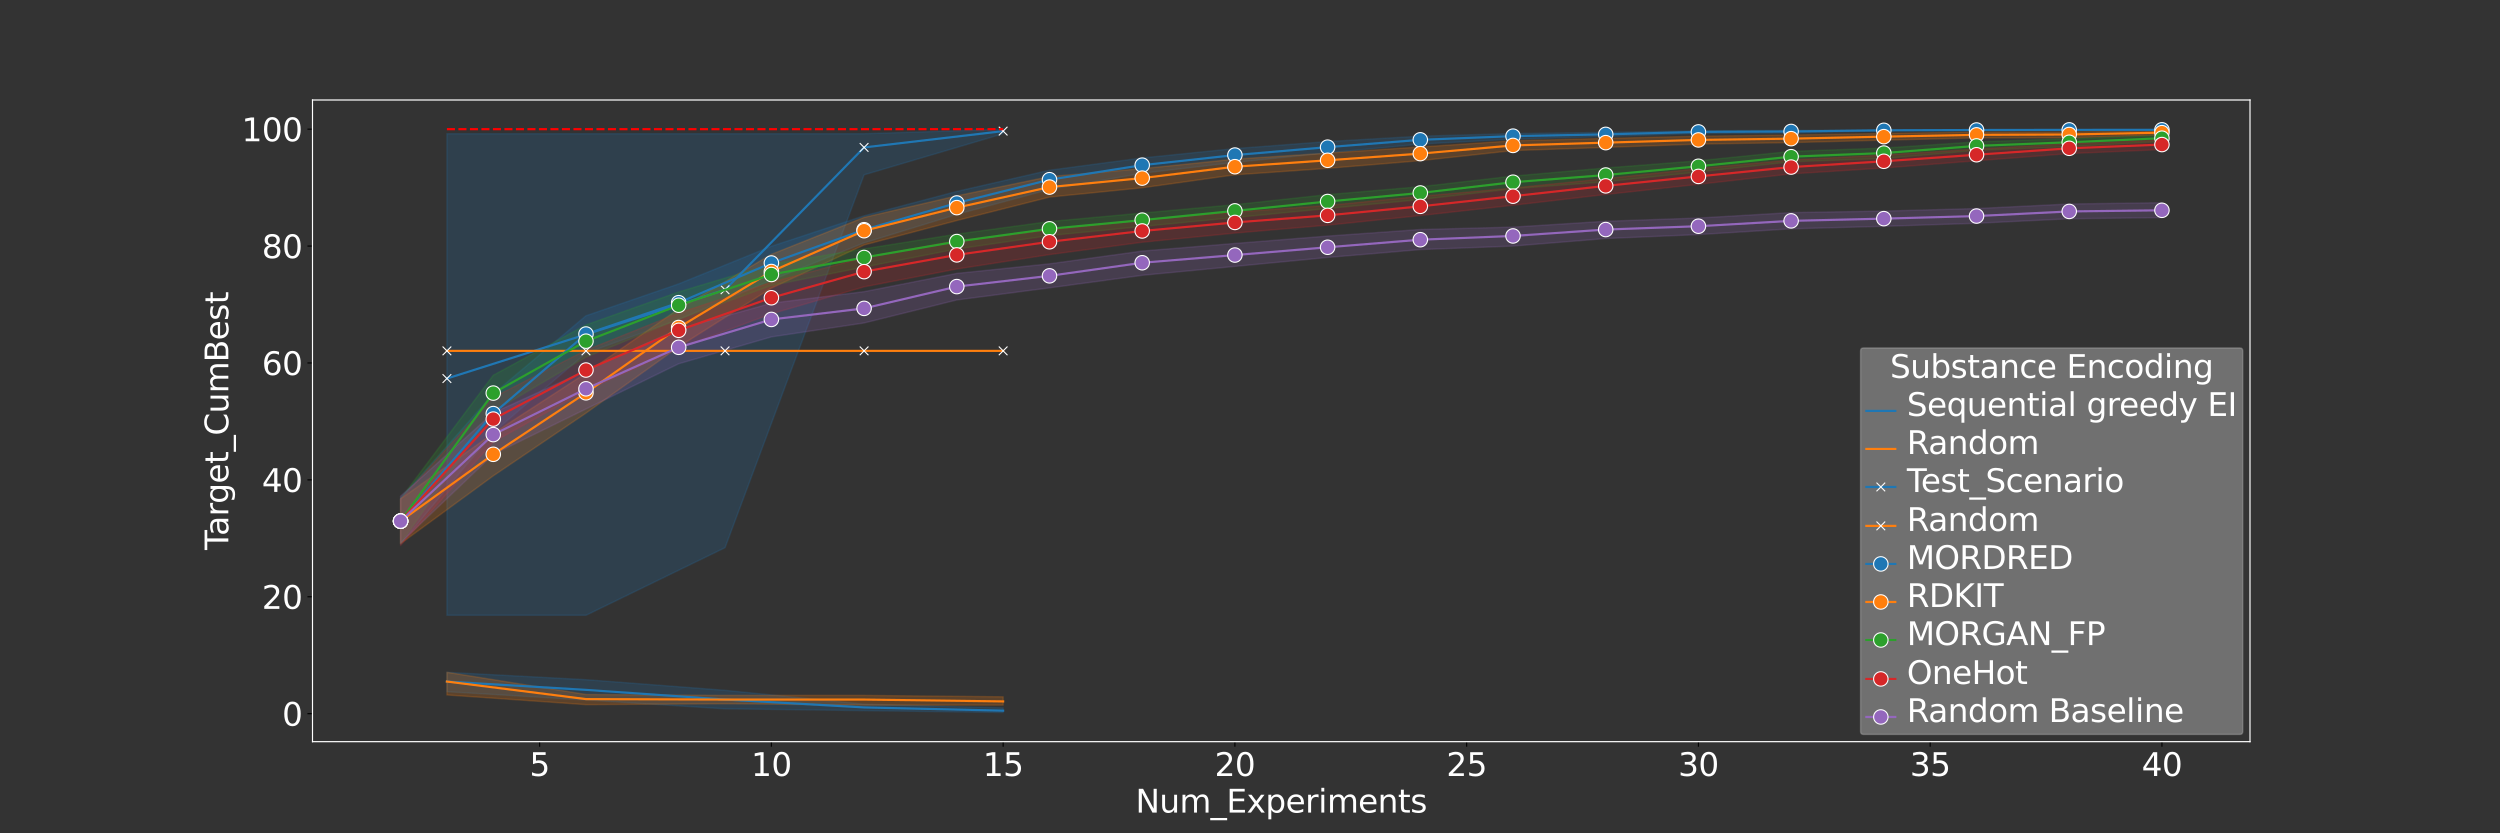 <?xml version="1.0" encoding="utf-8" standalone="no"?>
<!DOCTYPE svg PUBLIC "-//W3C//DTD SVG 1.1//EN"
  "http://www.w3.org/Graphics/SVG/1.1/DTD/svg11.dtd">
<svg xmlns:xlink="http://www.w3.org/1999/xlink" width="1728pt" height="576pt" viewBox="0 0 1728 576" xmlns="http://www.w3.org/2000/svg" version="1.1">
 <rect x="0" y="0" width="1728" height="576" fill="#333333" stroke="none"/>
 <defs>
  <style type="text/css">*{stroke-linejoin: round; stroke-linecap: butt}</style>
 </defs>
 <g id="figure_1">
  <g id="patch_1">
   <path d="M 0 576 
L 1728 576 
L 1728 0 
L 0 0 
L 0 576 
z
" style="fill: none"/>
  </g>
  <g id="axes_1">
   <g id="patch_2">
    <path d="M 216 512.64 
L 1555.2 512.64 
L 1555.2 69.12 
L 216 69.12 
L 216 512.64 
z
" style="fill: none"/>
   </g>
   <g id="PolyCollection_1">
    <defs>
     <path id="mdc0502f567" d="M 308.911 -111.291 
L 308.911 -97.884 
L 405.026 -92.139 
L 501.141 -86.074 
L 597.256 -84.797 
L 693.37 -83.52 
L 693.37 -86.712 
L 693.37 -86.712 
L 597.256 -89.266 
L 501.141 -98.842 
L 405.026 -106.184 
L 308.911 -111.291 
z
" style="stroke: #1f77b4; stroke-opacity: 0.2"/>
    </defs>
    <g clip-path="url(#pb2a52245a7)">
     <use xlink:href="#mdc0502f567" x="0" y="576" style="fill: #1f77b4; fill-opacity: 0.2; stroke: #1f77b4; stroke-opacity: 0.2"/>
    </g>
   </g>
   <g id="PolyCollection_2">
    <defs>
     <path id="m6b42e99fd0" d="M 308.911 -111.291 
L 308.911 -95.65 
L 405.026 -88.947 
L 501.141 -89.585 
L 597.256 -88.627 
L 693.37 -88.627 
L 693.37 -94.373 
L 693.37 -94.373 
L 597.256 -95.331 
L 501.141 -95.331 
L 405.026 -95.969 
L 308.911 -111.291 
z
" style="stroke: #ff7f0e; stroke-opacity: 0.2"/>
    </defs>
    <g clip-path="url(#pb2a52245a7)">
     <use xlink:href="#m6b42e99fd0" x="0" y="576" style="fill: #ff7f0e; fill-opacity: 0.2; stroke: #ff7f0e; stroke-opacity: 0.2"/>
    </g>
   </g>
   <g id="PolyCollection_3">
    <defs>
     <path id="m1eff23e853" d="M 308.911 -483.569 
L 308.911 -150.715 
L 405.026 -150.715 
L 501.141 -197.457 
L 597.256 -455.168 
L 693.37 -483.569 
L 693.37 -486.639 
L 693.37 -486.639 
L 597.256 -483.569 
L 501.141 -483.569 
L 405.026 -483.569 
L 308.911 -483.569 
z
" style="stroke: #1f77b4; stroke-opacity: 0.2"/>
    </defs>
    <g clip-path="url(#pb2a52245a7)">
     <use xlink:href="#m1eff23e853" x="0" y="576" style="fill: #1f77b4; fill-opacity: 0.2; stroke: #1f77b4; stroke-opacity: 0.2"/>
    </g>
   </g>
   <g id="PolyCollection_4">
    <defs>
     <path id="mfaac665baf" d="M 308.911 -333.484 
L 308.911 -333.484 
L 405.026 -333.484 
L 501.141 -333.484 
L 597.256 -333.484 
L 693.37 -333.484 
L 693.37 -333.484 
L 693.37 -333.484 
L 597.256 -333.484 
L 501.141 -333.484 
L 405.026 -333.484 
L 308.911 -333.484 
z
" style="stroke: #ff7f0e; stroke-opacity: 0.2"/>
    </defs>
    <g clip-path="url(#pb2a52245a7)">
     <use xlink:href="#mfaac665baf" x="0" y="576" style="fill: #ff7f0e; fill-opacity: 0.2; stroke: #ff7f0e; stroke-opacity: 0.2"/>
    </g>
   </g>
   <g id="PolyCollection_5">
    <defs>
     <path id="mba345d672b" d="M 276.873 -231.371 
L 276.873 -199.734 
L 340.949 -277.083 
L 405.026 -331.927 
L 469.102 -355.099 
L 533.179 -382.321 
L 597.256 -408.115 
L 661.332 -427.81 
L 725.409 -445.038 
L 789.485 -456.253 
L 853.562 -463.736 
L 917.638 -470.336 
L 981.715 -476.421 
L 1045.791 -479.802 
L 1109.868 -481.59 
L 1173.944 -483.78 
L 1238.021 -484.046 
L 1302.098 -485.652 
L 1366.174 -486.04 
L 1430.251 -486.161 
L 1494.327 -486.22 
L 1494.327 -486.337 
L 1494.327 -486.337 
L 1430.251 -486.298 
L 1366.174 -486.24 
L 1302.098 -486.144 
L 1238.021 -485.887 
L 1173.944 -485.608 
L 1109.868 -484.507 
L 1045.791 -483.684 
L 981.715 -481.858 
L 917.638 -478.135 
L 853.562 -473.292 
L 789.485 -466.837 
L 725.409 -458.345 
L 661.332 -443.682 
L 597.256 -426.823 
L 533.179 -405.771 
L 469.102 -379.778 
L 405.026 -357.74 
L 340.949 -303.773 
L 276.873 -231.371 
z
" style="stroke: #1f77b4; stroke-opacity: 0.2"/>
    </defs>
    <g clip-path="url(#pb2a52245a7)">
     <use xlink:href="#mba345d672b" x="0" y="576" style="fill: #1f77b4; fill-opacity: 0.2; stroke: #1f77b4; stroke-opacity: 0.2"/>
    </g>
   </g>
   <g id="PolyCollection_6">
    <defs>
     <path id="m7bc4d1fca7" d="M 276.873 -231.195 
L 276.873 -200.255 
L 340.949 -247.097 
L 405.026 -290.464 
L 469.102 -336.281 
L 533.179 -376.864 
L 597.256 -406.682 
L 661.332 -423.568 
L 725.409 -439.78 
L 789.485 -446.217 
L 853.562 -455.168 
L 917.638 -459.647 
L 981.715 -464.947 
L 1045.791 -471.923 
L 1109.868 -474.12 
L 1173.944 -476.408 
L 1238.021 -477.419 
L 1302.098 -479.137 
L 1366.174 -480.684 
L 1430.251 -480.754 
L 1494.327 -482.742 
L 1494.327 -485.54 
L 1494.327 -485.54 
L 1430.251 -484.765 
L 1366.174 -484.75 
L 1302.098 -483.736 
L 1238.021 -482.68 
L 1173.944 -481.856 
L 1109.868 -480.316 
L 1045.791 -478.661 
L 981.715 -474.411 
L 917.638 -470.144 
L 853.562 -465.998 
L 789.485 -459.425 
L 725.409 -453.945 
L 661.332 -440.616 
L 597.256 -425.722 
L 533.179 -400.191 
L 469.102 -362.439 
L 405.026 -318.128 
L 340.949 -276.464 
L 276.873 -231.195 
z
" style="stroke: #ff7f0e; stroke-opacity: 0.2"/>
    </defs>
    <g clip-path="url(#pb2a52245a7)">
     <use xlink:href="#m7bc4d1fca7" x="0" y="576" style="fill: #ff7f0e; fill-opacity: 0.2; stroke: #ff7f0e; stroke-opacity: 0.2"/>
    </g>
   </g>
   <g id="PolyCollection_7">
    <defs>
     <path id="m21c6b07612" d="M 276.873 -231.207 
L 276.873 -200.453 
L 340.949 -291.649 
L 405.026 -329.143 
L 469.102 -355.395 
L 533.179 -378.714 
L 597.256 -391.374 
L 661.332 -403.894 
L 725.409 -413.154 
L 789.485 -419.452 
L 853.562 -425.613 
L 917.638 -431.866 
L 981.715 -438.081 
L 1045.791 -445.526 
L 1109.868 -450.387 
L 1173.944 -457.106 
L 1238.021 -464.175 
L 1302.098 -466.431 
L 1366.174 -472.07 
L 1430.251 -474.642 
L 1494.327 -478.151 
L 1494.327 -482.354 
L 1494.327 -482.354 
L 1430.251 -480.075 
L 1366.174 -477.958 
L 1302.098 -473.629 
L 1238.021 -471.364 
L 1173.944 -464.846 
L 1109.868 -459.897 
L 1045.791 -454.289 
L 981.715 -446.925 
L 917.638 -441.482 
L 853.562 -434.526 
L 789.485 -428.734 
L 725.409 -422.868 
L 661.332 -414.172 
L 597.256 -403.978 
L 533.179 -393.401 
L 469.102 -374.199 
L 405.026 -351.408 
L 340.949 -316.633 
L 276.873 -231.207 
z
" style="stroke: #2ca02c; stroke-opacity: 0.2"/>
    </defs>
    <g clip-path="url(#pb2a52245a7)">
     <use xlink:href="#m21c6b07612" x="0" y="576" style="fill: #2ca02c; fill-opacity: 0.2; stroke: #2ca02c; stroke-opacity: 0.2"/>
    </g>
   </g>
   <g id="PolyCollection_8">
    <defs>
     <path id="me69814c0ec" d="M 276.873 -230.758 
L 276.873 -199.032 
L 340.949 -270.567 
L 405.026 -306.009 
L 469.102 -335.271 
L 533.179 -359.054 
L 597.256 -377.751 
L 661.332 -390.074 
L 725.409 -400.032 
L 789.485 -408.567 
L 853.562 -414.918 
L 917.638 -420.388 
L 981.715 -427.001 
L 1045.791 -434.143 
L 1109.868 -441.58 
L 1173.944 -448.606 
L 1238.021 -455.806 
L 1302.098 -459.887 
L 1366.174 -464.887 
L 1430.251 -469.839 
L 1494.327 -472.615 
L 1494.327 -479.176 
L 1494.327 -479.176 
L 1430.251 -476.687 
L 1366.174 -472.95 
L 1302.098 -468.809 
L 1238.021 -465.447 
L 1173.944 -459.409 
L 1109.868 -452.513 
L 1045.791 -446.055 
L 981.715 -440.265 
L 917.638 -433.986 
L 853.562 -429.352 
L 789.485 -424.141 
L 725.409 -417.008 
L 661.332 -409.647 
L 597.256 -397.986 
L 533.179 -380.867 
L 469.102 -359.62 
L 405.026 -333.953 
L 340.949 -301.327 
L 276.873 -230.758 
z
" style="stroke: #d62728; stroke-opacity: 0.2"/>
    </defs>
    <g clip-path="url(#pb2a52245a7)">
     <use xlink:href="#me69814c0ec" x="0" y="576" style="fill: #d62728; fill-opacity: 0.2; stroke: #d62728; stroke-opacity: 0.2"/>
    </g>
   </g>
   <g id="PolyCollection_9">
    <defs>
     <path id="m7d1296aa68" d="M 276.873 -233.036 
L 276.873 -200.763 
L 340.949 -261.928 
L 405.026 -293.325 
L 469.102 -324.566 
L 533.179 -343.147 
L 597.256 -352.766 
L 661.332 -368.67 
L 725.409 -377.042 
L 789.485 -385.709 
L 853.562 -391.872 
L 917.638 -398.054 
L 981.715 -403.486 
L 1045.791 -405.913 
L 1109.868 -411.133 
L 1173.944 -413.853 
L 1238.021 -417.835 
L 1302.098 -419.567 
L 1366.174 -421.674 
L 1430.251 -424.778 
L 1494.327 -425.609 
L 1494.327 -435.881 
L 1494.327 -435.881 
L 1430.251 -434.994 
L 1366.174 -431.845 
L 1302.098 -430.088 
L 1238.021 -429.043 
L 1173.944 -425.285 
L 1109.868 -423.056 
L 1045.791 -419.015 
L 981.715 -417.355 
L 917.638 -412.806 
L 853.562 -407.726 
L 789.485 -402.457 
L 725.409 -393.636 
L 661.332 -387.013 
L 597.256 -374.397 
L 533.179 -366.411 
L 469.102 -348.557 
L 405.026 -319.854 
L 340.949 -290.615 
L 276.873 -233.036 
z
" style="stroke: #9467bd; stroke-opacity: 0.2"/>
    </defs>
    <g clip-path="url(#pb2a52245a7)">
     <use xlink:href="#m7d1296aa68" x="0" y="576" style="fill: #9467bd; fill-opacity: 0.2; stroke: #9467bd; stroke-opacity: 0.2"/>
    </g>
   </g>
   <g id="matplotlib.axis_1">
    <g id="xtick_1">
     <g id="line2d_1">
      <defs>
       <path id="mdfad22d043" d="M 0 0 
L 0 3.5 
" style="stroke: #000000; stroke-width: 0.8"/>
      </defs>
      <g>
       <use xlink:href="#mdfad22d043" x="372.988" y="512.64" style="stroke: #000000; stroke-width: 0.8"/>
      </g>
     </g>
     <g id="text_1">
      <!-- 5 -->
      <g style="fill: #ffffff" transform="translate(365.989 536.357) scale(0.22 -0.22)">
       <defs>
        <path id="DejaVuSans-35" d="M 691 4666 
L 3169 4666 
L 3169 4134 
L 1269 4134 
L 1269 2991 
Q 1406 3038 1543 3061 
Q 1681 3084 1819 3084 
Q 2600 3084 3056 2656 
Q 3513 2228 3513 1497 
Q 3513 744 3044 326 
Q 2575 -91 1722 -91 
Q 1428 -91 1123 -41 
Q 819 9 494 109 
L 494 744 
Q 775 591 1075 516 
Q 1375 441 1709 441 
Q 2250 441 2565 725 
Q 2881 1009 2881 1497 
Q 2881 1984 2565 2268 
Q 2250 2553 1709 2553 
Q 1456 2553 1204 2497 
Q 953 2441 691 2322 
L 691 4666 
z
" transform="scale(0.016)"/>
       </defs>
       <use xlink:href="#DejaVuSans-35"/>
      </g>
     </g>
    </g>
    <g id="xtick_2">
     <g id="line2d_2">
      <g>
       <use xlink:href="#mdfad22d043" x="533.179" y="512.64" style="stroke: #000000; stroke-width: 0.8"/>
      </g>
     </g>
     <g id="text_2">
      <!-- 10 -->
      <g style="fill: #ffffff" transform="translate(519.181 536.357) scale(0.22 -0.22)">
       <defs>
        <path id="DejaVuSans-31" d="M 794 531 
L 1825 531 
L 1825 4091 
L 703 3866 
L 703 4441 
L 1819 4666 
L 2450 4666 
L 2450 531 
L 3481 531 
L 3481 0 
L 794 0 
L 794 531 
z
" transform="scale(0.016)"/>
        <path id="DejaVuSans-30" d="M 2034 4250 
Q 1547 4250 1301 3770 
Q 1056 3291 1056 2328 
Q 1056 1369 1301 889 
Q 1547 409 2034 409 
Q 2525 409 2770 889 
Q 3016 1369 3016 2328 
Q 3016 3291 2770 3770 
Q 2525 4250 2034 4250 
z
M 2034 4750 
Q 2819 4750 3233 4129 
Q 3647 3509 3647 2328 
Q 3647 1150 3233 529 
Q 2819 -91 2034 -91 
Q 1250 -91 836 529 
Q 422 1150 422 2328 
Q 422 3509 836 4129 
Q 1250 4750 2034 4750 
z
" transform="scale(0.016)"/>
       </defs>
       <use xlink:href="#DejaVuSans-31"/>
       <use xlink:href="#DejaVuSans-30" x="63.623"/>
      </g>
     </g>
    </g>
    <g id="xtick_3">
     <g id="line2d_3">
      <g>
       <use xlink:href="#mdfad22d043" x="693.37" y="512.64" style="stroke: #000000; stroke-width: 0.8"/>
      </g>
     </g>
     <g id="text_3">
      <!-- 15 -->
      <g style="fill: #ffffff" transform="translate(679.373 536.357) scale(0.22 -0.22)">
       <use xlink:href="#DejaVuSans-31"/>
       <use xlink:href="#DejaVuSans-35" x="63.623"/>
      </g>
     </g>
    </g>
    <g id="xtick_4">
     <g id="line2d_4">
      <g>
       <use xlink:href="#mdfad22d043" x="853.562" y="512.64" style="stroke: #000000; stroke-width: 0.8"/>
      </g>
     </g>
     <g id="text_4">
      <!-- 20 -->
      <g style="fill: #ffffff" transform="translate(839.564 536.357) scale(0.22 -0.22)">
       <defs>
        <path id="DejaVuSans-32" d="M 1228 531 
L 3431 531 
L 3431 0 
L 469 0 
L 469 531 
Q 828 903 1448 1529 
Q 2069 2156 2228 2338 
Q 2531 2678 2651 2914 
Q 2772 3150 2772 3378 
Q 2772 3750 2511 3984 
Q 2250 4219 1831 4219 
Q 1534 4219 1204 4116 
Q 875 4013 500 3803 
L 500 4441 
Q 881 4594 1212 4672 
Q 1544 4750 1819 4750 
Q 2544 4750 2975 4387 
Q 3406 4025 3406 3419 
Q 3406 3131 3298 2873 
Q 3191 2616 2906 2266 
Q 2828 2175 2409 1742 
Q 1991 1309 1228 531 
z
" transform="scale(0.016)"/>
       </defs>
       <use xlink:href="#DejaVuSans-32"/>
       <use xlink:href="#DejaVuSans-30" x="63.623"/>
      </g>
     </g>
    </g>
    <g id="xtick_5">
     <g id="line2d_5">
      <g>
       <use xlink:href="#mdfad22d043" x="1013.753" y="512.64" style="stroke: #000000; stroke-width: 0.8"/>
      </g>
     </g>
     <g id="text_5">
      <!-- 25 -->
      <g style="fill: #ffffff" transform="translate(999.756 536.357) scale(0.22 -0.22)">
       <use xlink:href="#DejaVuSans-32"/>
       <use xlink:href="#DejaVuSans-35" x="63.623"/>
      </g>
     </g>
    </g>
    <g id="xtick_6">
     <g id="line2d_6">
      <g>
       <use xlink:href="#mdfad22d043" x="1173.944" y="512.64" style="stroke: #000000; stroke-width: 0.8"/>
      </g>
     </g>
     <g id="text_6">
      <!-- 30 -->
      <g style="fill: #ffffff" transform="translate(1159.947 536.357) scale(0.22 -0.22)">
       <defs>
        <path id="DejaVuSans-33" d="M 2597 2516 
Q 3050 2419 3304 2112 
Q 3559 1806 3559 1356 
Q 3559 666 3084 287 
Q 2609 -91 1734 -91 
Q 1441 -91 1130 -33 
Q 819 25 488 141 
L 488 750 
Q 750 597 1062 519 
Q 1375 441 1716 441 
Q 2309 441 2620 675 
Q 2931 909 2931 1356 
Q 2931 1769 2642 2001 
Q 2353 2234 1838 2234 
L 1294 2234 
L 1294 2753 
L 1863 2753 
Q 2328 2753 2575 2939 
Q 2822 3125 2822 3475 
Q 2822 3834 2567 4026 
Q 2313 4219 1838 4219 
Q 1578 4219 1281 4162 
Q 984 4106 628 3988 
L 628 4550 
Q 988 4650 1302 4700 
Q 1616 4750 1894 4750 
Q 2613 4750 3031 4423 
Q 3450 4097 3450 3541 
Q 3450 3153 3228 2886 
Q 3006 2619 2597 2516 
z
" transform="scale(0.016)"/>
       </defs>
       <use xlink:href="#DejaVuSans-33"/>
       <use xlink:href="#DejaVuSans-30" x="63.623"/>
      </g>
     </g>
    </g>
    <g id="xtick_7">
     <g id="line2d_7">
      <g>
       <use xlink:href="#mdfad22d043" x="1334.136" y="512.64" style="stroke: #000000; stroke-width: 0.8"/>
      </g>
     </g>
     <g id="text_7">
      <!-- 35 -->
      <g style="fill: #ffffff" transform="translate(1320.138 536.357) scale(0.22 -0.22)">
       <use xlink:href="#DejaVuSans-33"/>
       <use xlink:href="#DejaVuSans-35" x="63.623"/>
      </g>
     </g>
    </g>
    <g id="xtick_8">
     <g id="line2d_8">
      <g>
       <use xlink:href="#mdfad22d043" x="1494.327" y="512.64" style="stroke: #000000; stroke-width: 0.8"/>
      </g>
     </g>
     <g id="text_8">
      <!-- 40 -->
      <g style="fill: #ffffff" transform="translate(1480.33 536.357) scale(0.22 -0.22)">
       <defs>
        <path id="DejaVuSans-34" d="M 2419 4116 
L 825 1625 
L 2419 1625 
L 2419 4116 
z
M 2253 4666 
L 3047 4666 
L 3047 1625 
L 3713 1625 
L 3713 1100 
L 3047 1100 
L 3047 0 
L 2419 0 
L 2419 1100 
L 313 1100 
L 313 1709 
L 2253 4666 
z
" transform="scale(0.016)"/>
       </defs>
       <use xlink:href="#DejaVuSans-34"/>
       <use xlink:href="#DejaVuSans-30" x="63.623"/>
      </g>
     </g>
    </g>
    <g id="text_9">
     <!-- Num_Experiments -->
     <g style="fill: #ffffff" transform="translate(784.897 561.648) scale(0.22 -0.22)">
      <defs>
       <path id="DejaVuSans-4e" d="M 628 4666 
L 1478 4666 
L 3547 763 
L 3547 4666 
L 4159 4666 
L 4159 0 
L 3309 0 
L 1241 3903 
L 1241 0 
L 628 0 
L 628 4666 
z
" transform="scale(0.016)"/>
       <path id="DejaVuSans-75" d="M 544 1381 
L 544 3500 
L 1119 3500 
L 1119 1403 
Q 1119 906 1312 657 
Q 1506 409 1894 409 
Q 2359 409 2629 706 
Q 2900 1003 2900 1516 
L 2900 3500 
L 3475 3500 
L 3475 0 
L 2900 0 
L 2900 538 
Q 2691 219 2414 64 
Q 2138 -91 1772 -91 
Q 1169 -91 856 284 
Q 544 659 544 1381 
z
M 1991 3584 
L 1991 3584 
z
" transform="scale(0.016)"/>
       <path id="DejaVuSans-6d" d="M 3328 2828 
Q 3544 3216 3844 3400 
Q 4144 3584 4550 3584 
Q 5097 3584 5394 3201 
Q 5691 2819 5691 2113 
L 5691 0 
L 5113 0 
L 5113 2094 
Q 5113 2597 4934 2840 
Q 4756 3084 4391 3084 
Q 3944 3084 3684 2787 
Q 3425 2491 3425 1978 
L 3425 0 
L 2847 0 
L 2847 2094 
Q 2847 2600 2669 2842 
Q 2491 3084 2119 3084 
Q 1678 3084 1418 2786 
Q 1159 2488 1159 1978 
L 1159 0 
L 581 0 
L 581 3500 
L 1159 3500 
L 1159 2956 
Q 1356 3278 1631 3431 
Q 1906 3584 2284 3584 
Q 2666 3584 2933 3390 
Q 3200 3197 3328 2828 
z
" transform="scale(0.016)"/>
       <path id="DejaVuSans-5f" d="M 3263 -1063 
L 3263 -1509 
L -63 -1509 
L -63 -1063 
L 3263 -1063 
z
" transform="scale(0.016)"/>
       <path id="DejaVuSans-45" d="M 628 4666 
L 3578 4666 
L 3578 4134 
L 1259 4134 
L 1259 2753 
L 3481 2753 
L 3481 2222 
L 1259 2222 
L 1259 531 
L 3634 531 
L 3634 0 
L 628 0 
L 628 4666 
z
" transform="scale(0.016)"/>
       <path id="DejaVuSans-78" d="M 3513 3500 
L 2247 1797 
L 3578 0 
L 2900 0 
L 1881 1375 
L 863 0 
L 184 0 
L 1544 1831 
L 300 3500 
L 978 3500 
L 1906 2253 
L 2834 3500 
L 3513 3500 
z
" transform="scale(0.016)"/>
       <path id="DejaVuSans-70" d="M 1159 525 
L 1159 -1331 
L 581 -1331 
L 581 3500 
L 1159 3500 
L 1159 2969 
Q 1341 3281 1617 3432 
Q 1894 3584 2278 3584 
Q 2916 3584 3314 3078 
Q 3713 2572 3713 1747 
Q 3713 922 3314 415 
Q 2916 -91 2278 -91 
Q 1894 -91 1617 61 
Q 1341 213 1159 525 
z
M 3116 1747 
Q 3116 2381 2855 2742 
Q 2594 3103 2138 3103 
Q 1681 3103 1420 2742 
Q 1159 2381 1159 1747 
Q 1159 1113 1420 752 
Q 1681 391 2138 391 
Q 2594 391 2855 752 
Q 3116 1113 3116 1747 
z
" transform="scale(0.016)"/>
       <path id="DejaVuSans-65" d="M 3597 1894 
L 3597 1613 
L 953 1613 
Q 991 1019 1311 708 
Q 1631 397 2203 397 
Q 2534 397 2845 478 
Q 3156 559 3463 722 
L 3463 178 
Q 3153 47 2828 -22 
Q 2503 -91 2169 -91 
Q 1331 -91 842 396 
Q 353 884 353 1716 
Q 353 2575 817 3079 
Q 1281 3584 2069 3584 
Q 2775 3584 3186 3129 
Q 3597 2675 3597 1894 
z
M 3022 2063 
Q 3016 2534 2758 2815 
Q 2500 3097 2075 3097 
Q 1594 3097 1305 2825 
Q 1016 2553 972 2059 
L 3022 2063 
z
" transform="scale(0.016)"/>
       <path id="DejaVuSans-72" d="M 2631 2963 
Q 2534 3019 2420 3045 
Q 2306 3072 2169 3072 
Q 1681 3072 1420 2755 
Q 1159 2438 1159 1844 
L 1159 0 
L 581 0 
L 581 3500 
L 1159 3500 
L 1159 2956 
Q 1341 3275 1631 3429 
Q 1922 3584 2338 3584 
Q 2397 3584 2469 3576 
Q 2541 3569 2628 3553 
L 2631 2963 
z
" transform="scale(0.016)"/>
       <path id="DejaVuSans-69" d="M 603 3500 
L 1178 3500 
L 1178 0 
L 603 0 
L 603 3500 
z
M 603 4863 
L 1178 4863 
L 1178 4134 
L 603 4134 
L 603 4863 
z
" transform="scale(0.016)"/>
       <path id="DejaVuSans-6e" d="M 3513 2113 
L 3513 0 
L 2938 0 
L 2938 2094 
Q 2938 2591 2744 2837 
Q 2550 3084 2163 3084 
Q 1697 3084 1428 2787 
Q 1159 2491 1159 1978 
L 1159 0 
L 581 0 
L 581 3500 
L 1159 3500 
L 1159 2956 
Q 1366 3272 1645 3428 
Q 1925 3584 2291 3584 
Q 2894 3584 3203 3211 
Q 3513 2838 3513 2113 
z
" transform="scale(0.016)"/>
       <path id="DejaVuSans-74" d="M 1172 4494 
L 1172 3500 
L 2356 3500 
L 2356 3053 
L 1172 3053 
L 1172 1153 
Q 1172 725 1289 603 
Q 1406 481 1766 481 
L 2356 481 
L 2356 0 
L 1766 0 
Q 1100 0 847 248 
Q 594 497 594 1153 
L 594 3053 
L 172 3053 
L 172 3500 
L 594 3500 
L 594 4494 
L 1172 4494 
z
" transform="scale(0.016)"/>
       <path id="DejaVuSans-73" d="M 2834 3397 
L 2834 2853 
Q 2591 2978 2328 3040 
Q 2066 3103 1784 3103 
Q 1356 3103 1142 2972 
Q 928 2841 928 2578 
Q 928 2378 1081 2264 
Q 1234 2150 1697 2047 
L 1894 2003 
Q 2506 1872 2764 1633 
Q 3022 1394 3022 966 
Q 3022 478 2636 193 
Q 2250 -91 1575 -91 
Q 1294 -91 989 -36 
Q 684 19 347 128 
L 347 722 
Q 666 556 975 473 
Q 1284 391 1588 391 
Q 1994 391 2212 530 
Q 2431 669 2431 922 
Q 2431 1156 2273 1281 
Q 2116 1406 1581 1522 
L 1381 1569 
Q 847 1681 609 1914 
Q 372 2147 372 2553 
Q 372 3047 722 3315 
Q 1072 3584 1716 3584 
Q 2034 3584 2315 3537 
Q 2597 3491 2834 3397 
z
" transform="scale(0.016)"/>
      </defs>
      <use xlink:href="#DejaVuSans-4e"/>
      <use xlink:href="#DejaVuSans-75" x="74.805"/>
      <use xlink:href="#DejaVuSans-6d" x="138.184"/>
      <use xlink:href="#DejaVuSans-5f" x="235.596"/>
      <use xlink:href="#DejaVuSans-45" x="285.596"/>
      <use xlink:href="#DejaVuSans-78" x="348.779"/>
      <use xlink:href="#DejaVuSans-70" x="407.959"/>
      <use xlink:href="#DejaVuSans-65" x="471.436"/>
      <use xlink:href="#DejaVuSans-72" x="532.959"/>
      <use xlink:href="#DejaVuSans-69" x="574.072"/>
      <use xlink:href="#DejaVuSans-6d" x="601.855"/>
      <use xlink:href="#DejaVuSans-65" x="699.268"/>
      <use xlink:href="#DejaVuSans-6e" x="760.791"/>
      <use xlink:href="#DejaVuSans-74" x="824.17"/>
      <use xlink:href="#DejaVuSans-73" x="863.379"/>
     </g>
    </g>
   </g>
   <g id="matplotlib.axis_2">
    <g id="ytick_1">
     <g id="line2d_9">
      <defs>
       <path id="mc837c59ec1" d="M 0 0 
L -3.5 0 
" style="stroke: #000000; stroke-width: 0.8"/>
      </defs>
      <g>
       <use xlink:href="#mc837c59ec1" x="216" y="493.278" style="stroke: #000000; stroke-width: 0.8"/>
      </g>
     </g>
     <g id="text_10">
      <!-- 0 -->
      <g style="fill: #ffffff" transform="translate(195.002 501.636) scale(0.22 -0.22)">
       <use xlink:href="#DejaVuSans-30"/>
      </g>
     </g>
    </g>
    <g id="ytick_2">
     <g id="line2d_10">
      <g>
       <use xlink:href="#mc837c59ec1" x="216" y="412.478" style="stroke: #000000; stroke-width: 0.8"/>
      </g>
     </g>
     <g id="text_11">
      <!-- 20 -->
      <g style="fill: #ffffff" transform="translate(181.005 420.837) scale(0.22 -0.22)">
       <use xlink:href="#DejaVuSans-32"/>
       <use xlink:href="#DejaVuSans-30" x="63.623"/>
      </g>
     </g>
    </g>
    <g id="ytick_3">
     <g id="line2d_11">
      <g>
       <use xlink:href="#mc837c59ec1" x="216" y="331.679" style="stroke: #000000; stroke-width: 0.8"/>
      </g>
     </g>
     <g id="text_12">
      <!-- 40 -->
      <g style="fill: #ffffff" transform="translate(181.005 340.037) scale(0.22 -0.22)">
       <use xlink:href="#DejaVuSans-34"/>
       <use xlink:href="#DejaVuSans-30" x="63.623"/>
      </g>
     </g>
    </g>
    <g id="ytick_4">
     <g id="line2d_12">
      <g>
       <use xlink:href="#mc837c59ec1" x="216" y="250.879" style="stroke: #000000; stroke-width: 0.8"/>
      </g>
     </g>
     <g id="text_13">
      <!-- 60 -->
      <g style="fill: #ffffff" transform="translate(181.005 259.237) scale(0.22 -0.22)">
       <defs>
        <path id="DejaVuSans-36" d="M 2113 2584 
Q 1688 2584 1439 2293 
Q 1191 2003 1191 1497 
Q 1191 994 1439 701 
Q 1688 409 2113 409 
Q 2538 409 2786 701 
Q 3034 994 3034 1497 
Q 3034 2003 2786 2293 
Q 2538 2584 2113 2584 
z
M 3366 4563 
L 3366 3988 
Q 3128 4100 2886 4159 
Q 2644 4219 2406 4219 
Q 1781 4219 1451 3797 
Q 1122 3375 1075 2522 
Q 1259 2794 1537 2939 
Q 1816 3084 2150 3084 
Q 2853 3084 3261 2657 
Q 3669 2231 3669 1497 
Q 3669 778 3244 343 
Q 2819 -91 2113 -91 
Q 1303 -91 875 529 
Q 447 1150 447 2328 
Q 447 3434 972 4092 
Q 1497 4750 2381 4750 
Q 2619 4750 2861 4703 
Q 3103 4656 3366 4563 
z
" transform="scale(0.016)"/>
       </defs>
       <use xlink:href="#DejaVuSans-36"/>
       <use xlink:href="#DejaVuSans-30" x="63.623"/>
      </g>
     </g>
    </g>
    <g id="ytick_5">
     <g id="line2d_13">
      <g>
       <use xlink:href="#mc837c59ec1" x="216" y="170.08" style="stroke: #000000; stroke-width: 0.8"/>
      </g>
     </g>
     <g id="text_14">
      <!-- 80 -->
      <g style="fill: #ffffff" transform="translate(181.005 178.438) scale(0.22 -0.22)">
       <defs>
        <path id="DejaVuSans-38" d="M 2034 2216 
Q 1584 2216 1326 1975 
Q 1069 1734 1069 1313 
Q 1069 891 1326 650 
Q 1584 409 2034 409 
Q 2484 409 2743 651 
Q 3003 894 3003 1313 
Q 3003 1734 2745 1975 
Q 2488 2216 2034 2216 
z
M 1403 2484 
Q 997 2584 770 2862 
Q 544 3141 544 3541 
Q 544 4100 942 4425 
Q 1341 4750 2034 4750 
Q 2731 4750 3128 4425 
Q 3525 4100 3525 3541 
Q 3525 3141 3298 2862 
Q 3072 2584 2669 2484 
Q 3125 2378 3379 2068 
Q 3634 1759 3634 1313 
Q 3634 634 3220 271 
Q 2806 -91 2034 -91 
Q 1263 -91 848 271 
Q 434 634 434 1313 
Q 434 1759 690 2068 
Q 947 2378 1403 2484 
z
M 1172 3481 
Q 1172 3119 1398 2916 
Q 1625 2713 2034 2713 
Q 2441 2713 2670 2916 
Q 2900 3119 2900 3481 
Q 2900 3844 2670 4047 
Q 2441 4250 2034 4250 
Q 1625 4250 1398 4047 
Q 1172 3844 1172 3481 
z
" transform="scale(0.016)"/>
       </defs>
       <use xlink:href="#DejaVuSans-38"/>
       <use xlink:href="#DejaVuSans-30" x="63.623"/>
      </g>
     </g>
    </g>
    <g id="ytick_6">
     <g id="line2d_14">
      <g>
       <use xlink:href="#mc837c59ec1" x="216" y="89.28" style="stroke: #000000; stroke-width: 0.8"/>
      </g>
     </g>
     <g id="text_15">
      <!-- 100 -->
      <g style="fill: #ffffff" transform="translate(167.007 97.638) scale(0.22 -0.22)">
       <use xlink:href="#DejaVuSans-31"/>
       <use xlink:href="#DejaVuSans-30" x="63.623"/>
       <use xlink:href="#DejaVuSans-30" x="127.246"/>
      </g>
     </g>
    </g>
    <g id="text_16">
     <!-- Target_CumBest -->
     <g style="fill: #ffffff" transform="translate(157.82 380.143) rotate(-90) scale(0.22 -0.22)">
      <defs>
       <path id="DejaVuSans-54" d="M -19 4666 
L 3928 4666 
L 3928 4134 
L 2272 4134 
L 2272 0 
L 1638 0 
L 1638 4134 
L -19 4134 
L -19 4666 
z
" transform="scale(0.016)"/>
       <path id="DejaVuSans-61" d="M 2194 1759 
Q 1497 1759 1228 1600 
Q 959 1441 959 1056 
Q 959 750 1161 570 
Q 1363 391 1709 391 
Q 2188 391 2477 730 
Q 2766 1069 2766 1631 
L 2766 1759 
L 2194 1759 
z
M 3341 1997 
L 3341 0 
L 2766 0 
L 2766 531 
Q 2569 213 2275 61 
Q 1981 -91 1556 -91 
Q 1019 -91 701 211 
Q 384 513 384 1019 
Q 384 1609 779 1909 
Q 1175 2209 1959 2209 
L 2766 2209 
L 2766 2266 
Q 2766 2663 2505 2880 
Q 2244 3097 1772 3097 
Q 1472 3097 1187 3025 
Q 903 2953 641 2809 
L 641 3341 
Q 956 3463 1253 3523 
Q 1550 3584 1831 3584 
Q 2591 3584 2966 3190 
Q 3341 2797 3341 1997 
z
" transform="scale(0.016)"/>
       <path id="DejaVuSans-67" d="M 2906 1791 
Q 2906 2416 2648 2759 
Q 2391 3103 1925 3103 
Q 1463 3103 1205 2759 
Q 947 2416 947 1791 
Q 947 1169 1205 825 
Q 1463 481 1925 481 
Q 2391 481 2648 825 
Q 2906 1169 2906 1791 
z
M 3481 434 
Q 3481 -459 3084 -895 
Q 2688 -1331 1869 -1331 
Q 1566 -1331 1297 -1286 
Q 1028 -1241 775 -1147 
L 775 -588 
Q 1028 -725 1275 -790 
Q 1522 -856 1778 -856 
Q 2344 -856 2625 -561 
Q 2906 -266 2906 331 
L 2906 616 
Q 2728 306 2450 153 
Q 2172 0 1784 0 
Q 1141 0 747 490 
Q 353 981 353 1791 
Q 353 2603 747 3093 
Q 1141 3584 1784 3584 
Q 2172 3584 2450 3431 
Q 2728 3278 2906 2969 
L 2906 3500 
L 3481 3500 
L 3481 434 
z
" transform="scale(0.016)"/>
       <path id="DejaVuSans-43" d="M 4122 4306 
L 4122 3641 
Q 3803 3938 3442 4084 
Q 3081 4231 2675 4231 
Q 1875 4231 1450 3742 
Q 1025 3253 1025 2328 
Q 1025 1406 1450 917 
Q 1875 428 2675 428 
Q 3081 428 3442 575 
Q 3803 722 4122 1019 
L 4122 359 
Q 3791 134 3420 21 
Q 3050 -91 2638 -91 
Q 1578 -91 968 557 
Q 359 1206 359 2328 
Q 359 3453 968 4101 
Q 1578 4750 2638 4750 
Q 3056 4750 3426 4639 
Q 3797 4528 4122 4306 
z
" transform="scale(0.016)"/>
       <path id="DejaVuSans-42" d="M 1259 2228 
L 1259 519 
L 2272 519 
Q 2781 519 3026 730 
Q 3272 941 3272 1375 
Q 3272 1813 3026 2020 
Q 2781 2228 2272 2228 
L 1259 2228 
z
M 1259 4147 
L 1259 2741 
L 2194 2741 
Q 2656 2741 2882 2914 
Q 3109 3088 3109 3444 
Q 3109 3797 2882 3972 
Q 2656 4147 2194 4147 
L 1259 4147 
z
M 628 4666 
L 2241 4666 
Q 2963 4666 3353 4366 
Q 3744 4066 3744 3513 
Q 3744 3084 3544 2831 
Q 3344 2578 2956 2516 
Q 3422 2416 3680 2098 
Q 3938 1781 3938 1306 
Q 3938 681 3513 340 
Q 3088 0 2303 0 
L 628 0 
L 628 4666 
z
" transform="scale(0.016)"/>
      </defs>
      <use xlink:href="#DejaVuSans-54"/>
      <use xlink:href="#DejaVuSans-61" x="44.584"/>
      <use xlink:href="#DejaVuSans-72" x="105.863"/>
      <use xlink:href="#DejaVuSans-67" x="145.227"/>
      <use xlink:href="#DejaVuSans-65" x="208.703"/>
      <use xlink:href="#DejaVuSans-74" x="270.227"/>
      <use xlink:href="#DejaVuSans-5f" x="309.436"/>
      <use xlink:href="#DejaVuSans-43" x="359.436"/>
      <use xlink:href="#DejaVuSans-75" x="429.26"/>
      <use xlink:href="#DejaVuSans-6d" x="492.639"/>
      <use xlink:href="#DejaVuSans-42" x="590.051"/>
      <use xlink:href="#DejaVuSans-65" x="658.654"/>
      <use xlink:href="#DejaVuSans-73" x="720.178"/>
      <use xlink:href="#DejaVuSans-74" x="772.277"/>
     </g>
    </g>
   </g>
   <g id="line2d_15">
    <path d="M 308.911 471.093 
L 405.026 476.839 
L 501.141 483.542 
L 597.256 488.969 
L 693.37 491.203 
" clip-path="url(#pb2a52245a7)" style="fill: none; stroke: #1f77b4; stroke-width: 1.5; stroke-linecap: square"/>
   </g>
   <g id="line2d_16">
    <path d="M 308.911 471.093 
L 405.026 483.223 
L 501.141 483.542 
L 597.256 483.542 
L 693.37 484.819 
" clip-path="url(#pb2a52245a7)" style="fill: none; stroke: #ff7f0e; stroke-width: 1.5; stroke-linecap: square"/>
   </g>
   <g id="line2d_17"/>
   <g id="line2d_18"/>
   <g id="line2d_19">
    <path d="M 308.911 261.639 
L 405.026 231.151 
L 501.141 200.285 
L 597.256 101.898 
L 693.37 90.613 
" clip-path="url(#pb2a52245a7)" style="fill: none; stroke: #1f77b4; stroke-width: 1.5; stroke-linecap: square"/>
    <defs>
     <path id="m3afd7f37c3" d="M -3 3 
L 3 -3 
M -3 -3 
L 3 3 
" style="stroke: #ffffff; stroke-width: 0.75"/>
    </defs>
    <g clip-path="url(#pb2a52245a7)">
     <use xlink:href="#m3afd7f37c3" x="308.911" y="261.639" style="fill: #1f77b4; stroke: #ffffff; stroke-width: 0.75"/>
     <use xlink:href="#m3afd7f37c3" x="405.026" y="231.151" style="fill: #1f77b4; stroke: #ffffff; stroke-width: 0.75"/>
     <use xlink:href="#m3afd7f37c3" x="501.141" y="200.285" style="fill: #1f77b4; stroke: #ffffff; stroke-width: 0.75"/>
     <use xlink:href="#m3afd7f37c3" x="597.256" y="101.898" style="fill: #1f77b4; stroke: #ffffff; stroke-width: 0.75"/>
     <use xlink:href="#m3afd7f37c3" x="693.37" y="90.613" style="fill: #1f77b4; stroke: #ffffff; stroke-width: 0.75"/>
    </g>
   </g>
   <g id="line2d_20">
    <path d="M 308.911 242.516 
L 405.026 242.516 
L 501.141 242.516 
L 597.256 242.516 
L 693.37 242.516 
" clip-path="url(#pb2a52245a7)" style="fill: none; stroke: #ff7f0e; stroke-width: 1.5; stroke-linecap: square"/>
    <defs>
     <path id="m16f5475a69" d="M -3 3 
L 3 -3 
M -3 -3 
L 3 3 
" style="stroke: #ffffff; stroke-width: 0.75"/>
    </defs>
    <g clip-path="url(#pb2a52245a7)">
     <use xlink:href="#m16f5475a69" x="308.911" y="242.516" style="fill: #ff7f0e; stroke: #ffffff; stroke-width: 0.75"/>
     <use xlink:href="#m16f5475a69" x="405.026" y="242.516" style="fill: #ff7f0e; stroke: #ffffff; stroke-width: 0.75"/>
     <use xlink:href="#m16f5475a69" x="501.141" y="242.516" style="fill: #ff7f0e; stroke: #ffffff; stroke-width: 0.75"/>
     <use xlink:href="#m16f5475a69" x="597.256" y="242.516" style="fill: #ff7f0e; stroke: #ffffff; stroke-width: 0.75"/>
     <use xlink:href="#m16f5475a69" x="693.37" y="242.516" style="fill: #ff7f0e; stroke: #ffffff; stroke-width: 0.75"/>
    </g>
   </g>
   <g id="line2d_21"/>
   <g id="line2d_22"/>
   <g id="line2d_23">
    <path d="M 308.911 89.28 
L 693.37 89.28 
" clip-path="url(#pb2a52245a7)" style="fill: none; stroke-dasharray: 5.55,2.4; stroke-dashoffset: 0; stroke: #ff0000; stroke-width: 1.5"/>
   </g>
   <g id="line2d_24">
    <path d="M 276.873 360.195 
L 340.949 285.872 
L 405.026 230.872 
L 469.102 209.209 
L 533.179 181.786 
L 597.256 158.77 
L 661.332 140.309 
L 725.409 124.204 
L 789.485 114.16 
L 853.562 107.18 
L 917.638 101.711 
L 981.715 96.649 
L 1045.791 94.104 
L 1109.868 92.883 
L 1173.944 91.172 
L 1238.021 90.867 
L 1302.098 90.075 
L 1366.174 89.859 
L 1430.251 89.765 
L 1494.327 89.724 
" clip-path="url(#pb2a52245a7)" style="fill: none; stroke: #1f77b4; stroke-width: 1.5; stroke-linecap: square"/>
    <defs>
     <path id="me61403173a" d="M 0 5 
C 1.326 5 2.598 4.473 3.536 3.536 
C 4.473 2.598 5 1.326 5 0 
C 5 -1.326 4.473 -2.598 3.536 -3.536 
C 2.598 -4.473 1.326 -5 0 -5 
C -1.326 -5 -2.598 -4.473 -3.536 -3.536 
C -4.473 -2.598 -5 -1.326 -5 0 
C -5 1.326 -4.473 2.598 -3.536 3.536 
C -2.598 4.473 -1.326 5 0 5 
z
" style="stroke: #ffffff; stroke-width: 0.75"/>
    </defs>
    <g clip-path="url(#pb2a52245a7)">
     <use xlink:href="#me61403173a" x="276.873" y="360.195" style="fill: #1f77b4; stroke: #ffffff; stroke-width: 0.75"/>
     <use xlink:href="#me61403173a" x="340.949" y="285.872" style="fill: #1f77b4; stroke: #ffffff; stroke-width: 0.75"/>
     <use xlink:href="#me61403173a" x="405.026" y="230.872" style="fill: #1f77b4; stroke: #ffffff; stroke-width: 0.75"/>
     <use xlink:href="#me61403173a" x="469.102" y="209.209" style="fill: #1f77b4; stroke: #ffffff; stroke-width: 0.75"/>
     <use xlink:href="#me61403173a" x="533.179" y="181.786" style="fill: #1f77b4; stroke: #ffffff; stroke-width: 0.75"/>
     <use xlink:href="#me61403173a" x="597.256" y="158.77" style="fill: #1f77b4; stroke: #ffffff; stroke-width: 0.75"/>
     <use xlink:href="#me61403173a" x="661.332" y="140.309" style="fill: #1f77b4; stroke: #ffffff; stroke-width: 0.75"/>
     <use xlink:href="#me61403173a" x="725.409" y="124.204" style="fill: #1f77b4; stroke: #ffffff; stroke-width: 0.75"/>
     <use xlink:href="#me61403173a" x="789.485" y="114.16" style="fill: #1f77b4; stroke: #ffffff; stroke-width: 0.75"/>
     <use xlink:href="#me61403173a" x="853.562" y="107.18" style="fill: #1f77b4; stroke: #ffffff; stroke-width: 0.75"/>
     <use xlink:href="#me61403173a" x="917.638" y="101.711" style="fill: #1f77b4; stroke: #ffffff; stroke-width: 0.75"/>
     <use xlink:href="#me61403173a" x="981.715" y="96.649" style="fill: #1f77b4; stroke: #ffffff; stroke-width: 0.75"/>
     <use xlink:href="#me61403173a" x="1045.791" y="94.104" style="fill: #1f77b4; stroke: #ffffff; stroke-width: 0.75"/>
     <use xlink:href="#me61403173a" x="1109.868" y="92.883" style="fill: #1f77b4; stroke: #ffffff; stroke-width: 0.75"/>
     <use xlink:href="#me61403173a" x="1173.944" y="91.172" style="fill: #1f77b4; stroke: #ffffff; stroke-width: 0.75"/>
     <use xlink:href="#me61403173a" x="1238.021" y="90.867" style="fill: #1f77b4; stroke: #ffffff; stroke-width: 0.75"/>
     <use xlink:href="#me61403173a" x="1302.098" y="90.075" style="fill: #1f77b4; stroke: #ffffff; stroke-width: 0.75"/>
     <use xlink:href="#me61403173a" x="1366.174" y="89.859" style="fill: #1f77b4; stroke: #ffffff; stroke-width: 0.75"/>
     <use xlink:href="#me61403173a" x="1430.251" y="89.765" style="fill: #1f77b4; stroke: #ffffff; stroke-width: 0.75"/>
     <use xlink:href="#me61403173a" x="1494.327" y="89.724" style="fill: #1f77b4; stroke: #ffffff; stroke-width: 0.75"/>
    </g>
   </g>
   <g id="line2d_25">
    <path d="M 276.873 360.195 
L 340.949 314.021 
L 405.026 271.527 
L 469.102 226.387 
L 533.179 187.67 
L 597.256 159.464 
L 661.332 143.505 
L 725.409 129.308 
L 789.485 123.097 
L 853.562 115.22 
L 917.638 110.794 
L 981.715 106.179 
L 1045.791 100.515 
L 1109.868 98.594 
L 1173.944 96.721 
L 1238.021 95.839 
L 1302.098 94.451 
L 1366.174 93.203 
L 1430.251 92.958 
L 1494.327 91.689 
" clip-path="url(#pb2a52245a7)" style="fill: none; stroke: #ff7f0e; stroke-width: 1.5; stroke-linecap: square"/>
    <defs>
     <path id="m5a9d000dfd" d="M 0 5 
C 1.326 5 2.598 4.473 3.536 3.536 
C 4.473 2.598 5 1.326 5 0 
C 5 -1.326 4.473 -2.598 3.536 -3.536 
C 2.598 -4.473 1.326 -5 0 -5 
C -1.326 -5 -2.598 -4.473 -3.536 -3.536 
C -4.473 -2.598 -5 -1.326 -5 0 
C -5 1.326 -4.473 2.598 -3.536 3.536 
C -2.598 4.473 -1.326 5 0 5 
z
" style="stroke: #ffffff; stroke-width: 0.75"/>
    </defs>
    <g clip-path="url(#pb2a52245a7)">
     <use xlink:href="#m5a9d000dfd" x="276.873" y="360.195" style="fill: #ff7f0e; stroke: #ffffff; stroke-width: 0.75"/>
     <use xlink:href="#m5a9d000dfd" x="340.949" y="314.021" style="fill: #ff7f0e; stroke: #ffffff; stroke-width: 0.75"/>
     <use xlink:href="#m5a9d000dfd" x="405.026" y="271.527" style="fill: #ff7f0e; stroke: #ffffff; stroke-width: 0.75"/>
     <use xlink:href="#m5a9d000dfd" x="469.102" y="226.387" style="fill: #ff7f0e; stroke: #ffffff; stroke-width: 0.75"/>
     <use xlink:href="#m5a9d000dfd" x="533.179" y="187.67" style="fill: #ff7f0e; stroke: #ffffff; stroke-width: 0.75"/>
     <use xlink:href="#m5a9d000dfd" x="597.256" y="159.464" style="fill: #ff7f0e; stroke: #ffffff; stroke-width: 0.75"/>
     <use xlink:href="#m5a9d000dfd" x="661.332" y="143.505" style="fill: #ff7f0e; stroke: #ffffff; stroke-width: 0.75"/>
     <use xlink:href="#m5a9d000dfd" x="725.409" y="129.308" style="fill: #ff7f0e; stroke: #ffffff; stroke-width: 0.75"/>
     <use xlink:href="#m5a9d000dfd" x="789.485" y="123.097" style="fill: #ff7f0e; stroke: #ffffff; stroke-width: 0.75"/>
     <use xlink:href="#m5a9d000dfd" x="853.562" y="115.22" style="fill: #ff7f0e; stroke: #ffffff; stroke-width: 0.75"/>
     <use xlink:href="#m5a9d000dfd" x="917.638" y="110.794" style="fill: #ff7f0e; stroke: #ffffff; stroke-width: 0.75"/>
     <use xlink:href="#m5a9d000dfd" x="981.715" y="106.179" style="fill: #ff7f0e; stroke: #ffffff; stroke-width: 0.75"/>
     <use xlink:href="#m5a9d000dfd" x="1045.791" y="100.515" style="fill: #ff7f0e; stroke: #ffffff; stroke-width: 0.75"/>
     <use xlink:href="#m5a9d000dfd" x="1109.868" y="98.594" style="fill: #ff7f0e; stroke: #ffffff; stroke-width: 0.75"/>
     <use xlink:href="#m5a9d000dfd" x="1173.944" y="96.721" style="fill: #ff7f0e; stroke: #ffffff; stroke-width: 0.75"/>
     <use xlink:href="#m5a9d000dfd" x="1238.021" y="95.839" style="fill: #ff7f0e; stroke: #ffffff; stroke-width: 0.75"/>
     <use xlink:href="#m5a9d000dfd" x="1302.098" y="94.451" style="fill: #ff7f0e; stroke: #ffffff; stroke-width: 0.75"/>
     <use xlink:href="#m5a9d000dfd" x="1366.174" y="93.203" style="fill: #ff7f0e; stroke: #ffffff; stroke-width: 0.75"/>
     <use xlink:href="#m5a9d000dfd" x="1430.251" y="92.958" style="fill: #ff7f0e; stroke: #ffffff; stroke-width: 0.75"/>
     <use xlink:href="#m5a9d000dfd" x="1494.327" y="91.689" style="fill: #ff7f0e; stroke: #ffffff; stroke-width: 0.75"/>
    </g>
   </g>
   <g id="line2d_26">
    <path d="M 276.873 360.195 
L 340.949 271.704 
L 405.026 235.827 
L 469.102 210.989 
L 533.179 189.73 
L 597.256 177.974 
L 661.332 166.963 
L 725.409 158.159 
L 789.485 152.154 
L 853.562 145.747 
L 917.638 139.279 
L 981.715 133.384 
L 1045.791 125.94 
L 1109.868 120.978 
L 1173.944 114.93 
L 1238.021 108.299 
L 1302.098 105.787 
L 1366.174 100.852 
L 1430.251 98.332 
L 1494.327 95.513 
" clip-path="url(#pb2a52245a7)" style="fill: none; stroke: #2ca02c; stroke-width: 1.5; stroke-linecap: square"/>
    <defs>
     <path id="m1d4e232e96" d="M 0 5 
C 1.326 5 2.598 4.473 3.536 3.536 
C 4.473 2.598 5 1.326 5 0 
C 5 -1.326 4.473 -2.598 3.536 -3.536 
C 2.598 -4.473 1.326 -5 0 -5 
C -1.326 -5 -2.598 -4.473 -3.536 -3.536 
C -4.473 -2.598 -5 -1.326 -5 0 
C -5 1.326 -4.473 2.598 -3.536 3.536 
C -2.598 4.473 -1.326 5 0 5 
z
" style="stroke: #ffffff; stroke-width: 0.75"/>
    </defs>
    <g clip-path="url(#pb2a52245a7)">
     <use xlink:href="#m1d4e232e96" x="276.873" y="360.195" style="fill: #2ca02c; stroke: #ffffff; stroke-width: 0.75"/>
     <use xlink:href="#m1d4e232e96" x="340.949" y="271.704" style="fill: #2ca02c; stroke: #ffffff; stroke-width: 0.75"/>
     <use xlink:href="#m1d4e232e96" x="405.026" y="235.827" style="fill: #2ca02c; stroke: #ffffff; stroke-width: 0.75"/>
     <use xlink:href="#m1d4e232e96" x="469.102" y="210.989" style="fill: #2ca02c; stroke: #ffffff; stroke-width: 0.75"/>
     <use xlink:href="#m1d4e232e96" x="533.179" y="189.73" style="fill: #2ca02c; stroke: #ffffff; stroke-width: 0.75"/>
     <use xlink:href="#m1d4e232e96" x="597.256" y="177.974" style="fill: #2ca02c; stroke: #ffffff; stroke-width: 0.75"/>
     <use xlink:href="#m1d4e232e96" x="661.332" y="166.963" style="fill: #2ca02c; stroke: #ffffff; stroke-width: 0.75"/>
     <use xlink:href="#m1d4e232e96" x="725.409" y="158.159" style="fill: #2ca02c; stroke: #ffffff; stroke-width: 0.75"/>
     <use xlink:href="#m1d4e232e96" x="789.485" y="152.154" style="fill: #2ca02c; stroke: #ffffff; stroke-width: 0.75"/>
     <use xlink:href="#m1d4e232e96" x="853.562" y="145.747" style="fill: #2ca02c; stroke: #ffffff; stroke-width: 0.75"/>
     <use xlink:href="#m1d4e232e96" x="917.638" y="139.279" style="fill: #2ca02c; stroke: #ffffff; stroke-width: 0.75"/>
     <use xlink:href="#m1d4e232e96" x="981.715" y="133.384" style="fill: #2ca02c; stroke: #ffffff; stroke-width: 0.75"/>
     <use xlink:href="#m1d4e232e96" x="1045.791" y="125.94" style="fill: #2ca02c; stroke: #ffffff; stroke-width: 0.75"/>
     <use xlink:href="#m1d4e232e96" x="1109.868" y="120.978" style="fill: #2ca02c; stroke: #ffffff; stroke-width: 0.75"/>
     <use xlink:href="#m1d4e232e96" x="1173.944" y="114.93" style="fill: #2ca02c; stroke: #ffffff; stroke-width: 0.75"/>
     <use xlink:href="#m1d4e232e96" x="1238.021" y="108.299" style="fill: #2ca02c; stroke: #ffffff; stroke-width: 0.75"/>
     <use xlink:href="#m1d4e232e96" x="1302.098" y="105.787" style="fill: #2ca02c; stroke: #ffffff; stroke-width: 0.75"/>
     <use xlink:href="#m1d4e232e96" x="1366.174" y="100.852" style="fill: #2ca02c; stroke: #ffffff; stroke-width: 0.75"/>
     <use xlink:href="#m1d4e232e96" x="1430.251" y="98.332" style="fill: #2ca02c; stroke: #ffffff; stroke-width: 0.75"/>
     <use xlink:href="#m1d4e232e96" x="1494.327" y="95.513" style="fill: #2ca02c; stroke: #ffffff; stroke-width: 0.75"/>
    </g>
   </g>
   <g id="line2d_27">
    <path d="M 276.873 360.195 
L 340.949 289.673 
L 405.026 255.77 
L 469.102 228.319 
L 533.179 205.808 
L 597.256 187.759 
L 661.332 176.172 
L 725.409 167.107 
L 789.485 159.646 
L 853.562 153.752 
L 917.638 148.855 
L 981.715 142.628 
L 1045.791 135.603 
L 1109.868 128.471 
L 1173.944 121.936 
L 1238.021 115.477 
L 1302.098 111.478 
L 1366.174 106.954 
L 1430.251 102.506 
L 1494.327 99.921 
" clip-path="url(#pb2a52245a7)" style="fill: none; stroke: #d62728; stroke-width: 1.5; stroke-linecap: square"/>
    <defs>
     <path id="m912179ec4e" d="M 0 5 
C 1.326 5 2.598 4.473 3.536 3.536 
C 4.473 2.598 5 1.326 5 0 
C 5 -1.326 4.473 -2.598 3.536 -3.536 
C 2.598 -4.473 1.326 -5 0 -5 
C -1.326 -5 -2.598 -4.473 -3.536 -3.536 
C -4.473 -2.598 -5 -1.326 -5 0 
C -5 1.326 -4.473 2.598 -3.536 3.536 
C -2.598 4.473 -1.326 5 0 5 
z
" style="stroke: #ffffff; stroke-width: 0.75"/>
    </defs>
    <g clip-path="url(#pb2a52245a7)">
     <use xlink:href="#m912179ec4e" x="276.873" y="360.195" style="fill: #d62728; stroke: #ffffff; stroke-width: 0.75"/>
     <use xlink:href="#m912179ec4e" x="340.949" y="289.673" style="fill: #d62728; stroke: #ffffff; stroke-width: 0.75"/>
     <use xlink:href="#m912179ec4e" x="405.026" y="255.77" style="fill: #d62728; stroke: #ffffff; stroke-width: 0.75"/>
     <use xlink:href="#m912179ec4e" x="469.102" y="228.319" style="fill: #d62728; stroke: #ffffff; stroke-width: 0.75"/>
     <use xlink:href="#m912179ec4e" x="533.179" y="205.808" style="fill: #d62728; stroke: #ffffff; stroke-width: 0.75"/>
     <use xlink:href="#m912179ec4e" x="597.256" y="187.759" style="fill: #d62728; stroke: #ffffff; stroke-width: 0.75"/>
     <use xlink:href="#m912179ec4e" x="661.332" y="176.172" style="fill: #d62728; stroke: #ffffff; stroke-width: 0.75"/>
     <use xlink:href="#m912179ec4e" x="725.409" y="167.107" style="fill: #d62728; stroke: #ffffff; stroke-width: 0.75"/>
     <use xlink:href="#m912179ec4e" x="789.485" y="159.646" style="fill: #d62728; stroke: #ffffff; stroke-width: 0.75"/>
     <use xlink:href="#m912179ec4e" x="853.562" y="153.752" style="fill: #d62728; stroke: #ffffff; stroke-width: 0.75"/>
     <use xlink:href="#m912179ec4e" x="917.638" y="148.855" style="fill: #d62728; stroke: #ffffff; stroke-width: 0.75"/>
     <use xlink:href="#m912179ec4e" x="981.715" y="142.628" style="fill: #d62728; stroke: #ffffff; stroke-width: 0.75"/>
     <use xlink:href="#m912179ec4e" x="1045.791" y="135.603" style="fill: #d62728; stroke: #ffffff; stroke-width: 0.75"/>
     <use xlink:href="#m912179ec4e" x="1109.868" y="128.471" style="fill: #d62728; stroke: #ffffff; stroke-width: 0.75"/>
     <use xlink:href="#m912179ec4e" x="1173.944" y="121.936" style="fill: #d62728; stroke: #ffffff; stroke-width: 0.75"/>
     <use xlink:href="#m912179ec4e" x="1238.021" y="115.477" style="fill: #d62728; stroke: #ffffff; stroke-width: 0.75"/>
     <use xlink:href="#m912179ec4e" x="1302.098" y="111.478" style="fill: #d62728; stroke: #ffffff; stroke-width: 0.75"/>
     <use xlink:href="#m912179ec4e" x="1366.174" y="106.954" style="fill: #d62728; stroke: #ffffff; stroke-width: 0.75"/>
     <use xlink:href="#m912179ec4e" x="1430.251" y="102.506" style="fill: #d62728; stroke: #ffffff; stroke-width: 0.75"/>
     <use xlink:href="#m912179ec4e" x="1494.327" y="99.921" style="fill: #d62728; stroke: #ffffff; stroke-width: 0.75"/>
    </g>
   </g>
   <g id="line2d_28">
    <path d="M 276.873 360.195 
L 340.949 300.385 
L 405.026 268.742 
L 469.102 240.062 
L 533.179 220.796 
L 597.256 213.153 
L 661.332 198.092 
L 725.409 190.656 
L 789.485 181.614 
L 853.562 176.292 
L 917.638 170.909 
L 981.715 165.678 
L 1045.791 163.089 
L 1109.868 158.664 
L 1173.944 156.361 
L 1238.021 152.661 
L 1302.098 151.12 
L 1366.174 149.335 
L 1430.251 146.142 
L 1494.327 145.359 
" clip-path="url(#pb2a52245a7)" style="fill: none; stroke: #9467bd; stroke-width: 1.5; stroke-linecap: square"/>
    <defs>
     <path id="m3c8548bba5" d="M 0 5 
C 1.326 5 2.598 4.473 3.536 3.536 
C 4.473 2.598 5 1.326 5 0 
C 5 -1.326 4.473 -2.598 3.536 -3.536 
C 2.598 -4.473 1.326 -5 0 -5 
C -1.326 -5 -2.598 -4.473 -3.536 -3.536 
C -4.473 -2.598 -5 -1.326 -5 0 
C -5 1.326 -4.473 2.598 -3.536 3.536 
C -2.598 4.473 -1.326 5 0 5 
z
" style="stroke: #ffffff; stroke-width: 0.75"/>
    </defs>
    <g clip-path="url(#pb2a52245a7)">
     <use xlink:href="#m3c8548bba5" x="276.873" y="360.195" style="fill: #9467bd; stroke: #ffffff; stroke-width: 0.75"/>
     <use xlink:href="#m3c8548bba5" x="340.949" y="300.385" style="fill: #9467bd; stroke: #ffffff; stroke-width: 0.75"/>
     <use xlink:href="#m3c8548bba5" x="405.026" y="268.742" style="fill: #9467bd; stroke: #ffffff; stroke-width: 0.75"/>
     <use xlink:href="#m3c8548bba5" x="469.102" y="240.062" style="fill: #9467bd; stroke: #ffffff; stroke-width: 0.75"/>
     <use xlink:href="#m3c8548bba5" x="533.179" y="220.796" style="fill: #9467bd; stroke: #ffffff; stroke-width: 0.75"/>
     <use xlink:href="#m3c8548bba5" x="597.256" y="213.153" style="fill: #9467bd; stroke: #ffffff; stroke-width: 0.75"/>
     <use xlink:href="#m3c8548bba5" x="661.332" y="198.092" style="fill: #9467bd; stroke: #ffffff; stroke-width: 0.75"/>
     <use xlink:href="#m3c8548bba5" x="725.409" y="190.656" style="fill: #9467bd; stroke: #ffffff; stroke-width: 0.75"/>
     <use xlink:href="#m3c8548bba5" x="789.485" y="181.614" style="fill: #9467bd; stroke: #ffffff; stroke-width: 0.75"/>
     <use xlink:href="#m3c8548bba5" x="853.562" y="176.292" style="fill: #9467bd; stroke: #ffffff; stroke-width: 0.75"/>
     <use xlink:href="#m3c8548bba5" x="917.638" y="170.909" style="fill: #9467bd; stroke: #ffffff; stroke-width: 0.75"/>
     <use xlink:href="#m3c8548bba5" x="981.715" y="165.678" style="fill: #9467bd; stroke: #ffffff; stroke-width: 0.75"/>
     <use xlink:href="#m3c8548bba5" x="1045.791" y="163.089" style="fill: #9467bd; stroke: #ffffff; stroke-width: 0.75"/>
     <use xlink:href="#m3c8548bba5" x="1109.868" y="158.664" style="fill: #9467bd; stroke: #ffffff; stroke-width: 0.75"/>
     <use xlink:href="#m3c8548bba5" x="1173.944" y="156.361" style="fill: #9467bd; stroke: #ffffff; stroke-width: 0.75"/>
     <use xlink:href="#m3c8548bba5" x="1238.021" y="152.661" style="fill: #9467bd; stroke: #ffffff; stroke-width: 0.75"/>
     <use xlink:href="#m3c8548bba5" x="1302.098" y="151.12" style="fill: #9467bd; stroke: #ffffff; stroke-width: 0.75"/>
     <use xlink:href="#m3c8548bba5" x="1366.174" y="149.335" style="fill: #9467bd; stroke: #ffffff; stroke-width: 0.75"/>
     <use xlink:href="#m3c8548bba5" x="1430.251" y="146.142" style="fill: #9467bd; stroke: #ffffff; stroke-width: 0.75"/>
     <use xlink:href="#m3c8548bba5" x="1494.327" y="145.359" style="fill: #9467bd; stroke: #ffffff; stroke-width: 0.75"/>
    </g>
   </g>
   <g id="line2d_29"/>
   <g id="line2d_30"/>
   <g id="line2d_31"/>
   <g id="line2d_32"/>
   <g id="line2d_33"/>
   <g id="patch_3">
    <path d="M 216 512.64 
L 216 69.12 
" style="fill: none; stroke: #ffffff; stroke-width: 0.8; stroke-linejoin: miter; stroke-linecap: square"/>
   </g>
   <g id="patch_4">
    <path d="M 1555.2 512.64 
L 1555.2 69.12 
" style="fill: none; stroke: #ffffff; stroke-width: 0.8; stroke-linejoin: miter; stroke-linecap: square"/>
   </g>
   <g id="patch_5">
    <path d="M 216 512.64 
L 1555.2 512.64 
" style="fill: none; stroke: #ffffff; stroke-width: 0.8; stroke-linejoin: miter; stroke-linecap: square"/>
   </g>
   <g id="patch_6">
    <path d="M 216 69.12 
L 1555.2 69.12 
" style="fill: none; stroke: #ffffff; stroke-width: 0.8; stroke-linejoin: miter; stroke-linecap: square"/>
   </g>
   <g id="legend_1">
    <g id="patch_7">
     <path d="M 1288.026 507.64 
L 1548.2 507.64 
Q 1550.2 507.64 1550.2 505.64 
L 1550.2 242.498 
Q 1550.2 240.498 1548.2 240.498 
L 1288.026 240.498 
Q 1286.026 240.498 1286.026 242.498 
L 1286.026 505.64 
Q 1286.026 507.64 1288.026 507.64 
z
" style="fill: #ffffff; opacity: 0.3; stroke: #cccccc; stroke-linejoin: miter"/>
    </g>
    <g id="text_17">
     <!-- Substance Encoding -->
     <g style="fill: #ffffff" transform="translate(1306.413 261.214) scale(0.22 -0.22)">
      <defs>
       <path id="DejaVuSans-53" d="M 3425 4513 
L 3425 3897 
Q 3066 4069 2747 4153 
Q 2428 4238 2131 4238 
Q 1616 4238 1336 4038 
Q 1056 3838 1056 3469 
Q 1056 3159 1242 3001 
Q 1428 2844 1947 2747 
L 2328 2669 
Q 3034 2534 3370 2195 
Q 3706 1856 3706 1288 
Q 3706 609 3251 259 
Q 2797 -91 1919 -91 
Q 1588 -91 1214 -16 
Q 841 59 441 206 
L 441 856 
Q 825 641 1194 531 
Q 1563 422 1919 422 
Q 2459 422 2753 634 
Q 3047 847 3047 1241 
Q 3047 1584 2836 1778 
Q 2625 1972 2144 2069 
L 1759 2144 
Q 1053 2284 737 2584 
Q 422 2884 422 3419 
Q 422 4038 858 4394 
Q 1294 4750 2059 4750 
Q 2388 4750 2728 4690 
Q 3069 4631 3425 4513 
z
" transform="scale(0.016)"/>
       <path id="DejaVuSans-62" d="M 3116 1747 
Q 3116 2381 2855 2742 
Q 2594 3103 2138 3103 
Q 1681 3103 1420 2742 
Q 1159 2381 1159 1747 
Q 1159 1113 1420 752 
Q 1681 391 2138 391 
Q 2594 391 2855 752 
Q 3116 1113 3116 1747 
z
M 1159 2969 
Q 1341 3281 1617 3432 
Q 1894 3584 2278 3584 
Q 2916 3584 3314 3078 
Q 3713 2572 3713 1747 
Q 3713 922 3314 415 
Q 2916 -91 2278 -91 
Q 1894 -91 1617 61 
Q 1341 213 1159 525 
L 1159 0 
L 581 0 
L 581 4863 
L 1159 4863 
L 1159 2969 
z
" transform="scale(0.016)"/>
       <path id="DejaVuSans-63" d="M 3122 3366 
L 3122 2828 
Q 2878 2963 2633 3030 
Q 2388 3097 2138 3097 
Q 1578 3097 1268 2742 
Q 959 2388 959 1747 
Q 959 1106 1268 751 
Q 1578 397 2138 397 
Q 2388 397 2633 464 
Q 2878 531 3122 666 
L 3122 134 
Q 2881 22 2623 -34 
Q 2366 -91 2075 -91 
Q 1284 -91 818 406 
Q 353 903 353 1747 
Q 353 2603 823 3093 
Q 1294 3584 2113 3584 
Q 2378 3584 2631 3529 
Q 2884 3475 3122 3366 
z
" transform="scale(0.016)"/>
       <path id="DejaVuSans-20" transform="scale(0.016)"/>
       <path id="DejaVuSans-6f" d="M 1959 3097 
Q 1497 3097 1228 2736 
Q 959 2375 959 1747 
Q 959 1119 1226 758 
Q 1494 397 1959 397 
Q 2419 397 2687 759 
Q 2956 1122 2956 1747 
Q 2956 2369 2687 2733 
Q 2419 3097 1959 3097 
z
M 1959 3584 
Q 2709 3584 3137 3096 
Q 3566 2609 3566 1747 
Q 3566 888 3137 398 
Q 2709 -91 1959 -91 
Q 1206 -91 779 398 
Q 353 888 353 1747 
Q 353 2609 779 3096 
Q 1206 3584 1959 3584 
z
" transform="scale(0.016)"/>
       <path id="DejaVuSans-64" d="M 2906 2969 
L 2906 4863 
L 3481 4863 
L 3481 0 
L 2906 0 
L 2906 525 
Q 2725 213 2448 61 
Q 2172 -91 1784 -91 
Q 1150 -91 751 415 
Q 353 922 353 1747 
Q 353 2572 751 3078 
Q 1150 3584 1784 3584 
Q 2172 3584 2448 3432 
Q 2725 3281 2906 2969 
z
M 947 1747 
Q 947 1113 1208 752 
Q 1469 391 1925 391 
Q 2381 391 2643 752 
Q 2906 1113 2906 1747 
Q 2906 2381 2643 2742 
Q 2381 3103 1925 3103 
Q 1469 3103 1208 2742 
Q 947 2381 947 1747 
z
" transform="scale(0.016)"/>
      </defs>
      <use xlink:href="#DejaVuSans-53"/>
      <use xlink:href="#DejaVuSans-75" x="63.477"/>
      <use xlink:href="#DejaVuSans-62" x="126.855"/>
      <use xlink:href="#DejaVuSans-73" x="190.332"/>
      <use xlink:href="#DejaVuSans-74" x="242.432"/>
      <use xlink:href="#DejaVuSans-61" x="281.641"/>
      <use xlink:href="#DejaVuSans-6e" x="342.92"/>
      <use xlink:href="#DejaVuSans-63" x="406.299"/>
      <use xlink:href="#DejaVuSans-65" x="461.279"/>
      <use xlink:href="#DejaVuSans-20" x="522.803"/>
      <use xlink:href="#DejaVuSans-45" x="554.59"/>
      <use xlink:href="#DejaVuSans-6e" x="617.773"/>
      <use xlink:href="#DejaVuSans-63" x="681.152"/>
      <use xlink:href="#DejaVuSans-6f" x="736.133"/>
      <use xlink:href="#DejaVuSans-64" x="797.314"/>
      <use xlink:href="#DejaVuSans-69" x="860.791"/>
      <use xlink:href="#DejaVuSans-6e" x="888.574"/>
      <use xlink:href="#DejaVuSans-67" x="951.953"/>
     </g>
    </g>
    <g id="line2d_34">
     <path d="M 1290.026 284.006 
L 1300.026 284.006 
L 1310.026 284.006 
" style="fill: none; stroke: #1f77b4; stroke-width: 1.5; stroke-linecap: square"/>
    </g>
    <g id="text_18">
     <!-- Sequential greedy EI -->
     <g style="fill: #ffffff" transform="translate(1318.026 287.506) scale(0.22 -0.22)">
      <defs>
       <path id="DejaVuSans-71" d="M 947 1747 
Q 947 1113 1208 752 
Q 1469 391 1925 391 
Q 2381 391 2643 752 
Q 2906 1113 2906 1747 
Q 2906 2381 2643 2742 
Q 2381 3103 1925 3103 
Q 1469 3103 1208 2742 
Q 947 2381 947 1747 
z
M 2906 525 
Q 2725 213 2448 61 
Q 2172 -91 1784 -91 
Q 1150 -91 751 415 
Q 353 922 353 1747 
Q 353 2572 751 3078 
Q 1150 3584 1784 3584 
Q 2172 3584 2448 3432 
Q 2725 3281 2906 2969 
L 2906 3500 
L 3481 3500 
L 3481 -1331 
L 2906 -1331 
L 2906 525 
z
" transform="scale(0.016)"/>
       <path id="DejaVuSans-6c" d="M 603 4863 
L 1178 4863 
L 1178 0 
L 603 0 
L 603 4863 
z
" transform="scale(0.016)"/>
       <path id="DejaVuSans-79" d="M 2059 -325 
Q 1816 -950 1584 -1140 
Q 1353 -1331 966 -1331 
L 506 -1331 
L 506 -850 
L 844 -850 
Q 1081 -850 1212 -737 
Q 1344 -625 1503 -206 
L 1606 56 
L 191 3500 
L 800 3500 
L 1894 763 
L 2988 3500 
L 3597 3500 
L 2059 -325 
z
" transform="scale(0.016)"/>
       <path id="DejaVuSans-49" d="M 628 4666 
L 1259 4666 
L 1259 0 
L 628 0 
L 628 4666 
z
" transform="scale(0.016)"/>
      </defs>
      <use xlink:href="#DejaVuSans-53"/>
      <use xlink:href="#DejaVuSans-65" x="63.477"/>
      <use xlink:href="#DejaVuSans-71" x="125"/>
      <use xlink:href="#DejaVuSans-75" x="188.477"/>
      <use xlink:href="#DejaVuSans-65" x="251.855"/>
      <use xlink:href="#DejaVuSans-6e" x="313.379"/>
      <use xlink:href="#DejaVuSans-74" x="376.758"/>
      <use xlink:href="#DejaVuSans-69" x="415.967"/>
      <use xlink:href="#DejaVuSans-61" x="443.75"/>
      <use xlink:href="#DejaVuSans-6c" x="505.029"/>
      <use xlink:href="#DejaVuSans-20" x="532.812"/>
      <use xlink:href="#DejaVuSans-67" x="564.6"/>
      <use xlink:href="#DejaVuSans-72" x="628.076"/>
      <use xlink:href="#DejaVuSans-65" x="666.939"/>
      <use xlink:href="#DejaVuSans-65" x="728.463"/>
      <use xlink:href="#DejaVuSans-64" x="789.986"/>
      <use xlink:href="#DejaVuSans-79" x="853.463"/>
      <use xlink:href="#DejaVuSans-20" x="912.643"/>
      <use xlink:href="#DejaVuSans-45" x="944.43"/>
      <use xlink:href="#DejaVuSans-49" x="1007.613"/>
     </g>
    </g>
    <g id="line2d_35">
     <path d="M 1290.026 310.298 
L 1300.026 310.298 
L 1310.026 310.298 
" style="fill: none; stroke: #ff7f0e; stroke-width: 1.5; stroke-linecap: square"/>
    </g>
    <g id="text_19">
     <!-- Random -->
     <g style="fill: #ffffff" transform="translate(1318.026 313.798) scale(0.22 -0.22)">
      <defs>
       <path id="DejaVuSans-52" d="M 2841 2188 
Q 3044 2119 3236 1894 
Q 3428 1669 3622 1275 
L 4263 0 
L 3584 0 
L 2988 1197 
Q 2756 1666 2539 1819 
Q 2322 1972 1947 1972 
L 1259 1972 
L 1259 0 
L 628 0 
L 628 4666 
L 2053 4666 
Q 2853 4666 3247 4331 
Q 3641 3997 3641 3322 
Q 3641 2881 3436 2590 
Q 3231 2300 2841 2188 
z
M 1259 4147 
L 1259 2491 
L 2053 2491 
Q 2509 2491 2742 2702 
Q 2975 2913 2975 3322 
Q 2975 3731 2742 3939 
Q 2509 4147 2053 4147 
L 1259 4147 
z
" transform="scale(0.016)"/>
      </defs>
      <use xlink:href="#DejaVuSans-52"/>
      <use xlink:href="#DejaVuSans-61" x="67.232"/>
      <use xlink:href="#DejaVuSans-6e" x="128.512"/>
      <use xlink:href="#DejaVuSans-64" x="191.891"/>
      <use xlink:href="#DejaVuSans-6f" x="255.367"/>
      <use xlink:href="#DejaVuSans-6d" x="316.549"/>
     </g>
    </g>
    <g id="line2d_36">
     <path d="M 1290.026 336.59 
L 1300.026 336.59 
L 1310.026 336.59 
" style="fill: none; stroke: #1f77b4; stroke-width: 1.5; stroke-linecap: square"/>
     <g>
      <use xlink:href="#m3afd7f37c3" x="1300.026" y="336.59" style="fill: #1f77b4; stroke: #ffffff; stroke-width: 0.75"/>
     </g>
    </g>
    <g id="text_20">
     <!-- Test_Scenario -->
     <g style="fill: #ffffff" transform="translate(1318.026 340.09) scale(0.22 -0.22)">
      <use xlink:href="#DejaVuSans-54"/>
      <use xlink:href="#DejaVuSans-65" x="44.084"/>
      <use xlink:href="#DejaVuSans-73" x="105.607"/>
      <use xlink:href="#DejaVuSans-74" x="157.707"/>
      <use xlink:href="#DejaVuSans-5f" x="196.916"/>
      <use xlink:href="#DejaVuSans-53" x="246.916"/>
      <use xlink:href="#DejaVuSans-63" x="310.393"/>
      <use xlink:href="#DejaVuSans-65" x="365.373"/>
      <use xlink:href="#DejaVuSans-6e" x="426.896"/>
      <use xlink:href="#DejaVuSans-61" x="490.275"/>
      <use xlink:href="#DejaVuSans-72" x="551.555"/>
      <use xlink:href="#DejaVuSans-69" x="592.668"/>
      <use xlink:href="#DejaVuSans-6f" x="620.451"/>
     </g>
    </g>
    <g id="line2d_37">
     <path d="M 1290.026 363.493 
L 1300.026 363.493 
L 1310.026 363.493 
" style="fill: none; stroke: #ff7f0e; stroke-width: 1.5; stroke-linecap: square"/>
     <g>
      <use xlink:href="#m16f5475a69" x="1300.026" y="363.493" style="fill: #ff7f0e; stroke: #ffffff; stroke-width: 0.75"/>
     </g>
    </g>
    <g id="text_21">
     <!-- Random -->
     <g style="fill: #ffffff" transform="translate(1318.026 366.993) scale(0.22 -0.22)">
      <use xlink:href="#DejaVuSans-52"/>
      <use xlink:href="#DejaVuSans-61" x="67.232"/>
      <use xlink:href="#DejaVuSans-6e" x="128.512"/>
      <use xlink:href="#DejaVuSans-64" x="191.891"/>
      <use xlink:href="#DejaVuSans-6f" x="255.367"/>
      <use xlink:href="#DejaVuSans-6d" x="316.549"/>
     </g>
    </g>
    <g id="line2d_38">
     <path d="M 1290.026 389.785 
L 1300.026 389.785 
L 1310.026 389.785 
" style="fill: none; stroke: #1f77b4; stroke-width: 1.5; stroke-linecap: square"/>
     <g>
      <use xlink:href="#me61403173a" x="1300.026" y="389.785" style="fill: #1f77b4; stroke: #ffffff; stroke-width: 0.75"/>
     </g>
    </g>
    <g id="text_22">
     <!-- MORDRED -->
     <g style="fill: #ffffff" transform="translate(1318.026 393.285) scale(0.22 -0.22)">
      <defs>
       <path id="DejaVuSans-4d" d="M 628 4666 
L 1569 4666 
L 2759 1491 
L 3956 4666 
L 4897 4666 
L 4897 0 
L 4281 0 
L 4281 4097 
L 3078 897 
L 2444 897 
L 1241 4097 
L 1241 0 
L 628 0 
L 628 4666 
z
" transform="scale(0.016)"/>
       <path id="DejaVuSans-4f" d="M 2522 4238 
Q 1834 4238 1429 3725 
Q 1025 3213 1025 2328 
Q 1025 1447 1429 934 
Q 1834 422 2522 422 
Q 3209 422 3611 934 
Q 4013 1447 4013 2328 
Q 4013 3213 3611 3725 
Q 3209 4238 2522 4238 
z
M 2522 4750 
Q 3503 4750 4090 4092 
Q 4678 3434 4678 2328 
Q 4678 1225 4090 567 
Q 3503 -91 2522 -91 
Q 1538 -91 948 565 
Q 359 1222 359 2328 
Q 359 3434 948 4092 
Q 1538 4750 2522 4750 
z
" transform="scale(0.016)"/>
       <path id="DejaVuSans-44" d="M 1259 4147 
L 1259 519 
L 2022 519 
Q 2988 519 3436 956 
Q 3884 1394 3884 2338 
Q 3884 3275 3436 3711 
Q 2988 4147 2022 4147 
L 1259 4147 
z
M 628 4666 
L 1925 4666 
Q 3281 4666 3915 4102 
Q 4550 3538 4550 2338 
Q 4550 1131 3912 565 
Q 3275 0 1925 0 
L 628 0 
L 628 4666 
z
" transform="scale(0.016)"/>
      </defs>
      <use xlink:href="#DejaVuSans-4d"/>
      <use xlink:href="#DejaVuSans-4f" x="86.279"/>
      <use xlink:href="#DejaVuSans-52" x="164.99"/>
      <use xlink:href="#DejaVuSans-44" x="234.473"/>
      <use xlink:href="#DejaVuSans-52" x="311.475"/>
      <use xlink:href="#DejaVuSans-45" x="380.957"/>
      <use xlink:href="#DejaVuSans-44" x="444.141"/>
     </g>
    </g>
    <g id="line2d_39">
     <path d="M 1290.026 416.077 
L 1300.026 416.077 
L 1310.026 416.077 
" style="fill: none; stroke: #ff7f0e; stroke-width: 1.5; stroke-linecap: square"/>
     <g>
      <use xlink:href="#m5a9d000dfd" x="1300.026" y="416.077" style="fill: #ff7f0e; stroke: #ffffff; stroke-width: 0.75"/>
     </g>
    </g>
    <g id="text_23">
     <!-- RDKIT -->
     <g style="fill: #ffffff" transform="translate(1318.026 419.577) scale(0.22 -0.22)">
      <defs>
       <path id="DejaVuSans-4b" d="M 628 4666 
L 1259 4666 
L 1259 2694 
L 3353 4666 
L 4166 4666 
L 1850 2491 
L 4331 0 
L 3500 0 
L 1259 2247 
L 1259 0 
L 628 0 
L 628 4666 
z
" transform="scale(0.016)"/>
      </defs>
      <use xlink:href="#DejaVuSans-52"/>
      <use xlink:href="#DejaVuSans-44" x="69.482"/>
      <use xlink:href="#DejaVuSans-4b" x="146.484"/>
      <use xlink:href="#DejaVuSans-49" x="212.061"/>
      <use xlink:href="#DejaVuSans-54" x="241.553"/>
     </g>
    </g>
    <g id="line2d_40">
     <path d="M 1290.026 442.369 
L 1300.026 442.369 
L 1310.026 442.369 
" style="fill: none; stroke: #2ca02c; stroke-width: 1.5; stroke-linecap: square"/>
     <g>
      <use xlink:href="#m1d4e232e96" x="1300.026" y="442.369" style="fill: #2ca02c; stroke: #ffffff; stroke-width: 0.75"/>
     </g>
    </g>
    <g id="text_24">
     <!-- MORGAN_FP -->
     <g style="fill: #ffffff" transform="translate(1318.026 445.869) scale(0.22 -0.22)">
      <defs>
       <path id="DejaVuSans-47" d="M 3809 666 
L 3809 1919 
L 2778 1919 
L 2778 2438 
L 4434 2438 
L 4434 434 
Q 4069 175 3628 42 
Q 3188 -91 2688 -91 
Q 1594 -91 976 548 
Q 359 1188 359 2328 
Q 359 3472 976 4111 
Q 1594 4750 2688 4750 
Q 3144 4750 3555 4637 
Q 3966 4525 4313 4306 
L 4313 3634 
Q 3963 3931 3569 4081 
Q 3175 4231 2741 4231 
Q 1884 4231 1454 3753 
Q 1025 3275 1025 2328 
Q 1025 1384 1454 906 
Q 1884 428 2741 428 
Q 3075 428 3337 486 
Q 3600 544 3809 666 
z
" transform="scale(0.016)"/>
       <path id="DejaVuSans-41" d="M 2188 4044 
L 1331 1722 
L 3047 1722 
L 2188 4044 
z
M 1831 4666 
L 2547 4666 
L 4325 0 
L 3669 0 
L 3244 1197 
L 1141 1197 
L 716 0 
L 50 0 
L 1831 4666 
z
" transform="scale(0.016)"/>
       <path id="DejaVuSans-46" d="M 628 4666 
L 3309 4666 
L 3309 4134 
L 1259 4134 
L 1259 2759 
L 3109 2759 
L 3109 2228 
L 1259 2228 
L 1259 0 
L 628 0 
L 628 4666 
z
" transform="scale(0.016)"/>
       <path id="DejaVuSans-50" d="M 1259 4147 
L 1259 2394 
L 2053 2394 
Q 2494 2394 2734 2622 
Q 2975 2850 2975 3272 
Q 2975 3691 2734 3919 
Q 2494 4147 2053 4147 
L 1259 4147 
z
M 628 4666 
L 2053 4666 
Q 2838 4666 3239 4311 
Q 3641 3956 3641 3272 
Q 3641 2581 3239 2228 
Q 2838 1875 2053 1875 
L 1259 1875 
L 1259 0 
L 628 0 
L 628 4666 
z
" transform="scale(0.016)"/>
      </defs>
      <use xlink:href="#DejaVuSans-4d"/>
      <use xlink:href="#DejaVuSans-4f" x="86.279"/>
      <use xlink:href="#DejaVuSans-52" x="164.99"/>
      <use xlink:href="#DejaVuSans-47" x="234.473"/>
      <use xlink:href="#DejaVuSans-41" x="311.963"/>
      <use xlink:href="#DejaVuSans-4e" x="380.371"/>
      <use xlink:href="#DejaVuSans-5f" x="455.176"/>
      <use xlink:href="#DejaVuSans-46" x="505.176"/>
      <use xlink:href="#DejaVuSans-50" x="562.695"/>
     </g>
    </g>
    <g id="line2d_41">
     <path d="M 1290.026 469.273 
L 1300.026 469.273 
L 1310.026 469.273 
" style="fill: none; stroke: #d62728; stroke-width: 1.5; stroke-linecap: square"/>
     <g>
      <use xlink:href="#m912179ec4e" x="1300.026" y="469.273" style="fill: #d62728; stroke: #ffffff; stroke-width: 0.75"/>
     </g>
    </g>
    <g id="text_25">
     <!-- OneHot -->
     <g style="fill: #ffffff" transform="translate(1318.026 472.773) scale(0.22 -0.22)">
      <defs>
       <path id="DejaVuSans-48" d="M 628 4666 
L 1259 4666 
L 1259 2753 
L 3553 2753 
L 3553 4666 
L 4184 4666 
L 4184 0 
L 3553 0 
L 3553 2222 
L 1259 2222 
L 1259 0 
L 628 0 
L 628 4666 
z
" transform="scale(0.016)"/>
      </defs>
      <use xlink:href="#DejaVuSans-4f"/>
      <use xlink:href="#DejaVuSans-6e" x="78.711"/>
      <use xlink:href="#DejaVuSans-65" x="142.09"/>
      <use xlink:href="#DejaVuSans-48" x="203.613"/>
      <use xlink:href="#DejaVuSans-6f" x="278.809"/>
      <use xlink:href="#DejaVuSans-74" x="339.99"/>
     </g>
    </g>
    <g id="line2d_42">
     <path d="M 1290.026 495.565 
L 1300.026 495.565 
L 1310.026 495.565 
" style="fill: none; stroke: #9467bd; stroke-width: 1.5; stroke-linecap: square"/>
     <g>
      <use xlink:href="#m3c8548bba5" x="1300.026" y="495.565" style="fill: #9467bd; stroke: #ffffff; stroke-width: 0.75"/>
     </g>
    </g>
    <g id="text_26">
     <!-- Random Baseline -->
     <g style="fill: #ffffff" transform="translate(1318.026 499.065) scale(0.22 -0.22)">
      <use xlink:href="#DejaVuSans-52"/>
      <use xlink:href="#DejaVuSans-61" x="67.232"/>
      <use xlink:href="#DejaVuSans-6e" x="128.512"/>
      <use xlink:href="#DejaVuSans-64" x="191.891"/>
      <use xlink:href="#DejaVuSans-6f" x="255.367"/>
      <use xlink:href="#DejaVuSans-6d" x="316.549"/>
      <use xlink:href="#DejaVuSans-20" x="413.961"/>
      <use xlink:href="#DejaVuSans-42" x="445.748"/>
      <use xlink:href="#DejaVuSans-61" x="514.352"/>
      <use xlink:href="#DejaVuSans-73" x="575.631"/>
      <use xlink:href="#DejaVuSans-65" x="627.73"/>
      <use xlink:href="#DejaVuSans-6c" x="689.254"/>
      <use xlink:href="#DejaVuSans-69" x="717.037"/>
      <use xlink:href="#DejaVuSans-6e" x="744.82"/>
      <use xlink:href="#DejaVuSans-65" x="808.199"/>
     </g>
    </g>
   </g>
  </g>
 </g>
 <defs>
  <clipPath id="pb2a52245a7">
   <rect x="216" y="69.12" width="1339.2" height="443.52"/>
  </clipPath>
 </defs>
</svg>
